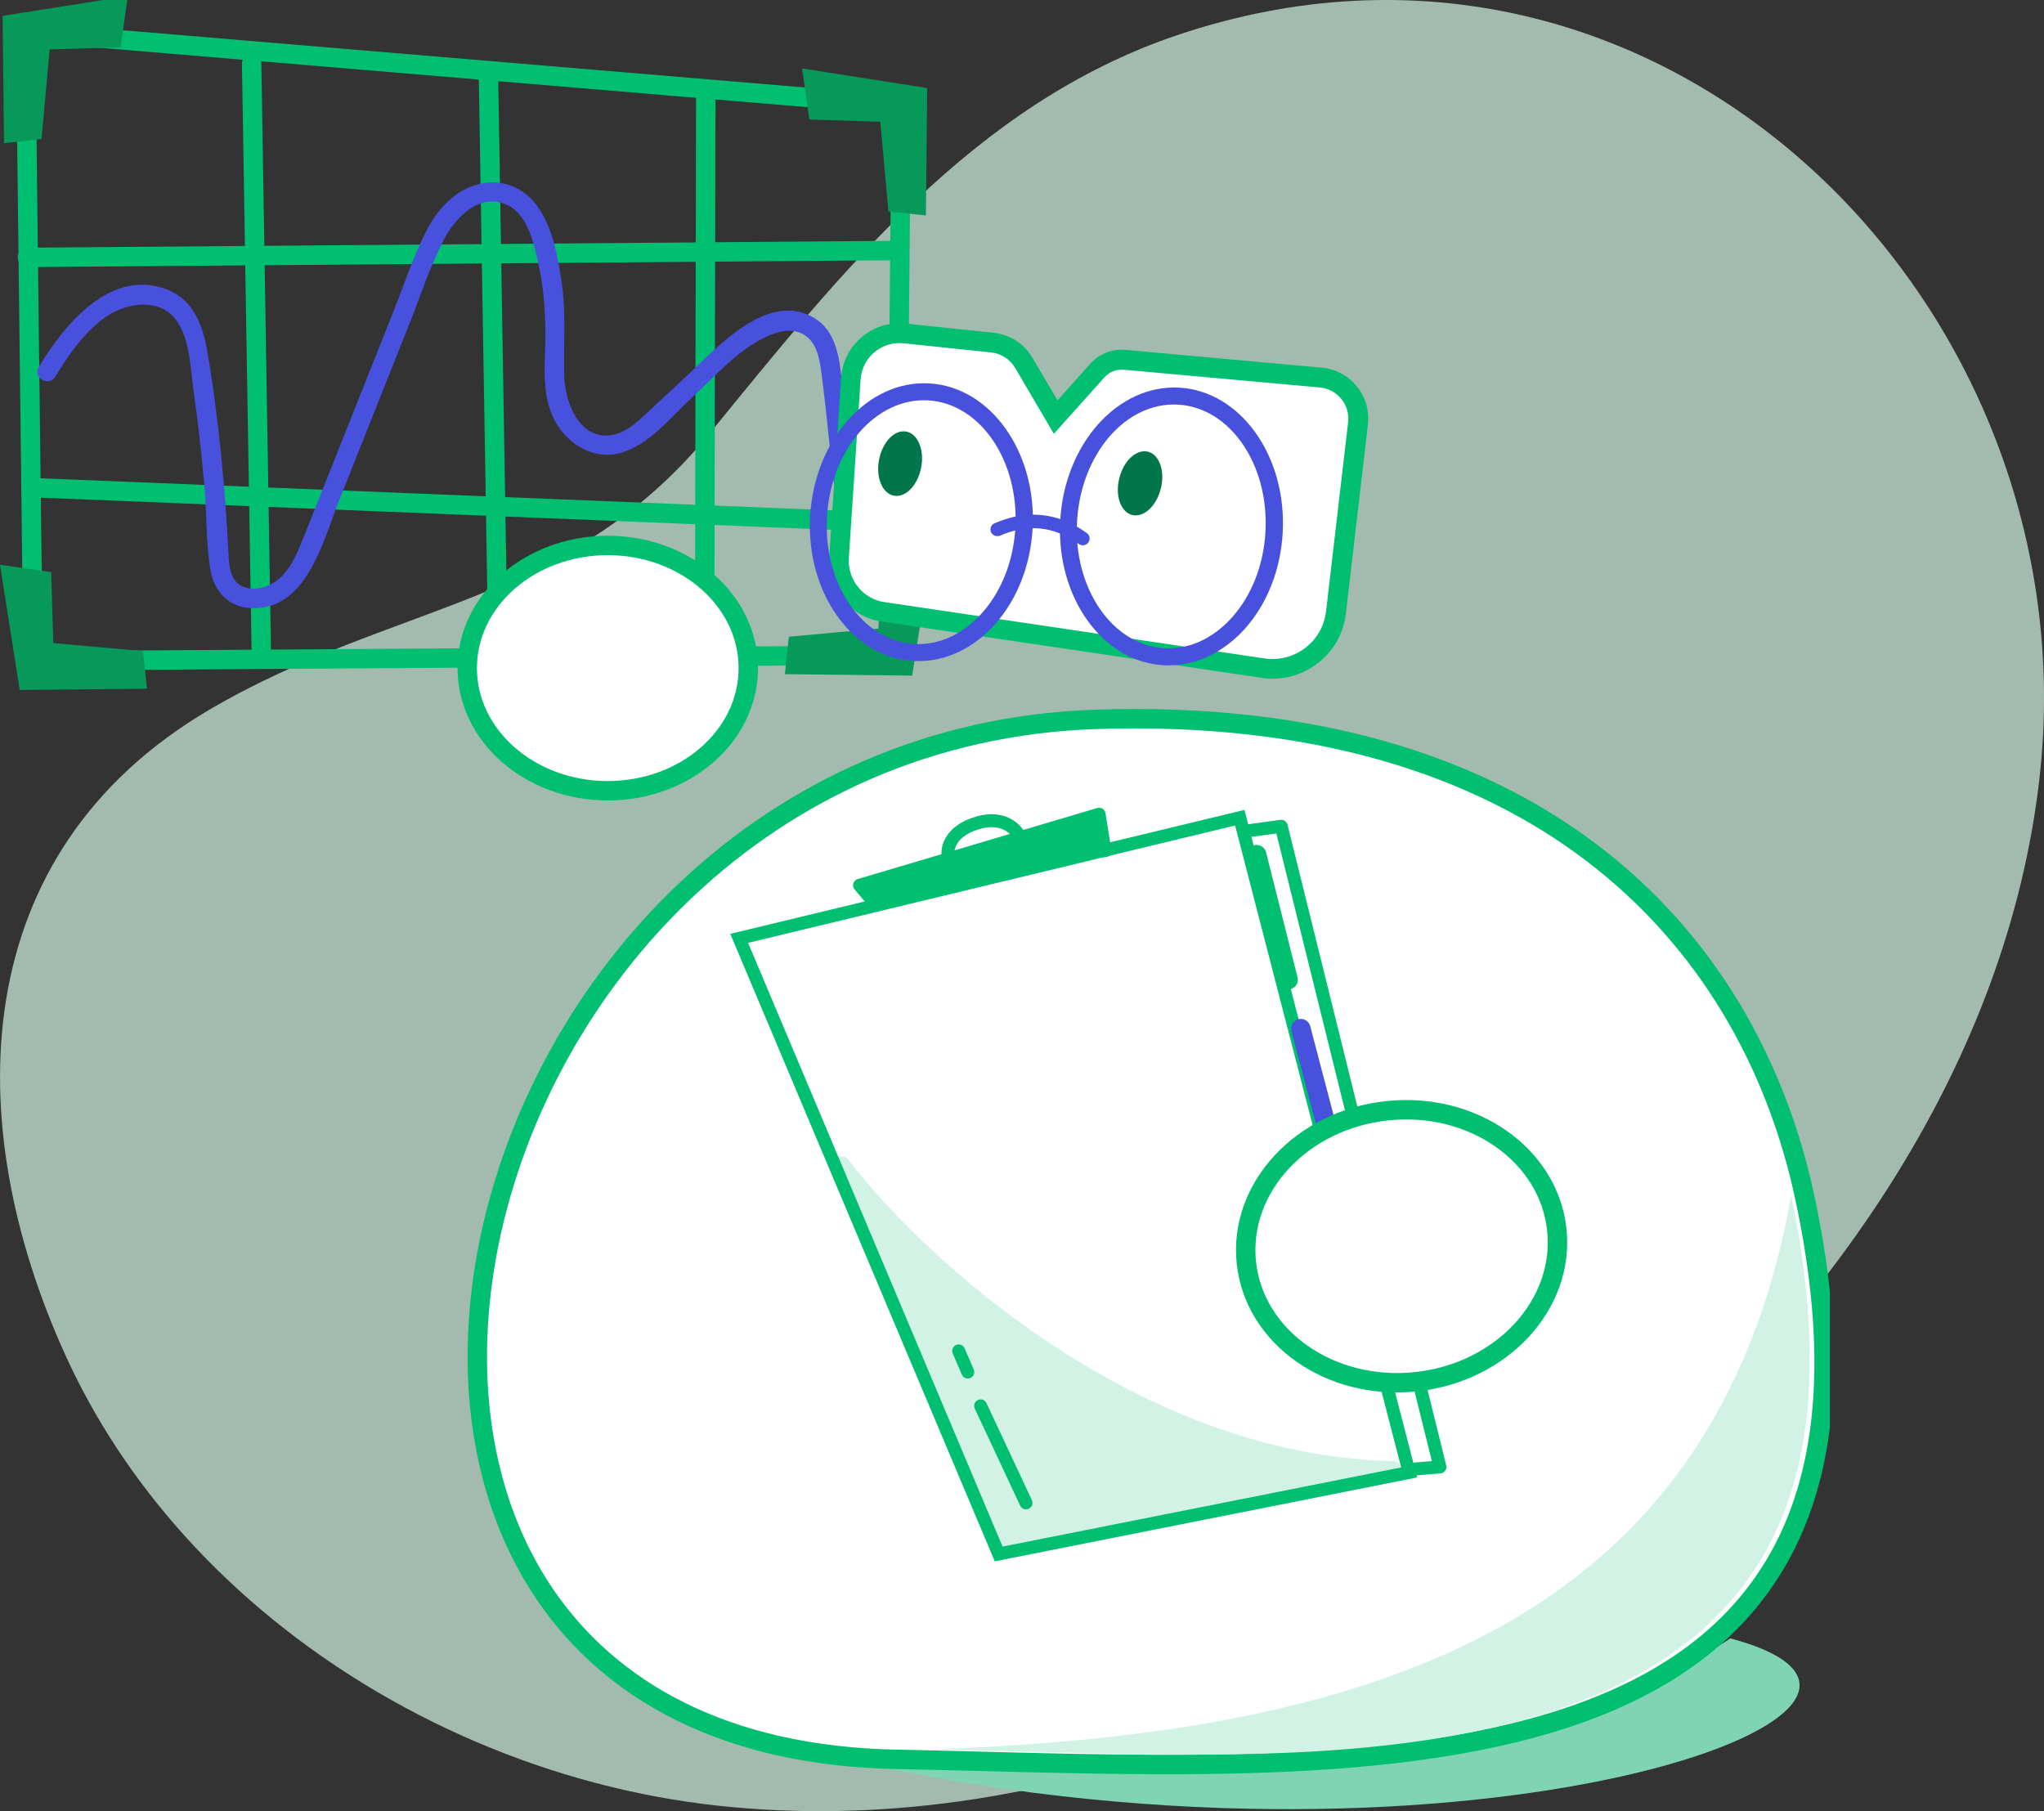 <svg width="158" height="140" viewBox="0 0 158 140" fill="none" xmlns="http://www.w3.org/2000/svg">
<rect x="0" y="0" width="158" height="140" fill="#333333" stroke="none"/>
<g clip-path="url(#clip0)">
<path d="M20.238 124.477C30.138 132.824 42.717 138.183 55.449 139.572C80.531 142.307 105.716 131.677 124.977 115.433C141.735 101.302 155.145 81.981 157.64 60.246C161.861 23.465 128.369 -9.904 90.986 2.721C75.267 8.029 64.992 21.086 54.891 33.459C43.958 46.851 30.284 46.567 16.17 54.869C-2.65 65.937 -3.153 86.753 5.084 104.811C8.557 112.436 13.838 119.08 20.238 124.477Z" fill="#D3F4E4" fill-opacity="0.7"/>
</g>
<g clip-path="url(#clip1)">
<path d="M19.452 4.933L20.203 50.7" stroke="#00BF71" stroke-width="1.5" stroke-miterlimit="10" stroke-linecap="round" stroke-linejoin="round"/>
<path d="M37.76 5.954L38.502 50.86" stroke="#00BF71" stroke-width="1.5" stroke-miterlimit="10" stroke-linecap="round" stroke-linejoin="round"/>
<path d="M54.556 7.168L54.466 50.209" stroke="#00BF71" stroke-width="1.5" stroke-miterlimit="10" stroke-linecap="round" stroke-linejoin="round"/>
<path d="M2.556 51.081L69.268 50.64L69.668 8.14L1.975 2.458L2.556 51.081Z" stroke="#00BF71" stroke-width="1.5" stroke-miterlimit="10" stroke-linecap="round" stroke-linejoin="round"/>
<path d="M2.125 19.897L69.097 19.366" stroke="#00BF71" stroke-width="1.5" stroke-miterlimit="10" stroke-linecap="round" stroke-linejoin="round"/>
<path d="M2.796 37.706L68.826 40.381" stroke="#00BF71" stroke-width="1.5" stroke-miterlimit="10" stroke-linecap="round" stroke-linejoin="round"/>
<path d="M4.279 29.111C5.291 27.447 6.494 25.704 8.097 24.551C9.52 23.519 11.925 22.998 13.308 24.391C14.701 25.784 14.711 28.47 14.972 30.294C15.312 32.688 15.583 35.094 15.793 37.499C15.984 39.663 15.914 41.908 16.265 44.053C16.545 45.756 17.728 46.979 19.501 47.009C23.75 47.099 24.973 41.798 26.206 38.701C28.009 34.172 29.813 29.632 31.617 25.102C32.479 22.928 33.221 20.633 34.293 18.558C35.135 16.905 36.949 14.951 39.033 15.763C40.817 16.454 41.298 18.919 41.648 20.553C42.16 22.908 42.21 25.243 42.119 27.638C42.039 29.642 42.13 31.736 43.442 33.36C44.535 34.713 46.288 35.505 48.012 35.004C50.187 34.372 51.9 32.208 53.494 30.724C55.257 29.091 56.971 27.107 59.176 26.054C60.098 25.613 61.25 25.313 62.172 25.884C63.134 26.485 63.345 27.718 63.485 28.75C63.856 31.546 64.106 34.362 64.427 37.158C64.537 38.11 66.04 38.12 65.93 37.158C65.639 34.562 65.359 31.977 65.068 29.381C64.868 27.608 64.627 25.593 62.944 24.581C59.326 22.397 55.318 26.986 52.993 29.151C52.081 30.003 51.159 30.845 50.247 31.696C49.415 32.468 48.503 33.41 47.34 33.62C44.755 34.072 43.653 31.035 43.613 29.031C43.553 26.576 43.773 24.191 43.402 21.735C43.122 19.841 42.731 17.677 41.618 16.053C40.606 14.57 38.963 13.818 37.169 14.199C35.245 14.61 33.862 16.103 32.99 17.787C31.918 19.881 31.176 22.166 30.304 24.351C29.372 26.706 28.43 29.051 27.498 31.406C26.566 33.761 25.624 36.106 24.692 38.461C24.241 39.583 23.811 40.706 23.349 41.828C22.929 42.86 22.448 43.972 21.586 44.724C20.894 45.325 19.872 45.686 18.97 45.416C17.788 45.075 17.708 43.772 17.657 42.74C17.527 40.255 17.357 37.779 17.106 35.314C16.826 32.568 16.485 29.812 16.014 27.097C15.673 25.152 14.952 23.198 12.988 22.407C8.588 20.643 4.991 25.072 3.006 28.349C2.485 29.181 3.778 29.943 4.279 29.111Z" fill="#4851DE"/>
<path d="M68.075 43.104L67.904 48.586L60.98 49.217L60.669 52.113L70.51 52.224L72.033 42.543L68.075 43.104Z" fill="#07995A"/>
<path fill-rule="evenodd" clip-rule="evenodd" d="M67.133 136.395C99.963 135.924 120.687 135.422 133.754 126.644C153.997 132.045 113.541 146.386 67.133 136.395Z" fill="#7FD4B4"/>
<path fill-rule="evenodd" clip-rule="evenodd" d="M69.278 135.993C103.871 136.674 149.929 141.094 139.497 92.501C135.088 72.007 118.402 54.53 84.821 55.602C33.081 57.225 16.385 134.981 69.278 135.993Z" fill="white" stroke="#00BF71" stroke-width="1.5"/>
<path fill-rule="evenodd" clip-rule="evenodd" d="M138.464 92.43C132.401 126.172 105.344 134.169 71.071 135.261C79.178 135.211 92.907 136.163 104.422 135.181C134.135 132.686 143.896 118.746 138.464 92.43Z" fill="#D1F2E5"/>
<path d="M81.593 32.242L84.81 28.644C85.341 28.053 86.123 27.742 86.915 27.812L102.077 29.186C103.861 29.346 105.164 30.949 104.963 32.733L103.26 47.344C102.939 50.1 100.393 52.054 97.648 51.643L68.235 47.284C66.191 46.983 64.718 45.159 64.858 43.095L65.77 29.276C65.91 27.141 67.794 25.548 69.929 25.768L76.713 26.48C77.725 26.59 78.627 27.161 79.138 28.043L81.593 32.242Z" fill="white" stroke="#00BF71" stroke-width="0.75"/>
<path d="M97.797 52.304C97.717 52.294 97.637 52.283 97.557 52.273L68.144 47.914C65.79 47.563 64.066 45.429 64.226 43.054L65.138 29.235C65.218 28.022 65.769 26.93 66.701 26.148C67.623 25.366 68.796 25.006 70.008 25.136L76.793 25.847C77.995 25.978 79.088 26.669 79.699 27.721L81.723 31.159L84.359 28.212C85.02 27.471 86.002 27.08 86.995 27.17L102.157 28.543C103.189 28.633 104.131 29.134 104.782 29.946C105.444 30.758 105.734 31.77 105.614 32.802L103.911 47.413C103.73 48.916 102.979 50.259 101.766 51.181C100.614 52.063 99.21 52.454 97.797 52.304ZM69.858 26.409C69.006 26.318 68.175 26.579 67.513 27.13C66.852 27.681 66.461 28.463 66.401 29.325L65.489 43.144C65.379 44.858 66.621 46.411 68.325 46.662L97.737 51.021C98.89 51.191 100.042 50.891 100.974 50.179C101.906 49.468 102.488 48.435 102.628 47.273L104.331 32.662C104.412 31.97 104.211 31.299 103.78 30.758C103.339 30.217 102.718 29.886 102.027 29.826L86.864 28.453C86.273 28.403 85.692 28.633 85.291 29.074L81.483 33.323L78.577 28.373C78.166 27.671 77.444 27.21 76.643 27.12L69.858 26.409Z" fill="#00BF71" stroke="#00BF71" stroke-width="0.25"/>
<path fill-rule="evenodd" clip-rule="evenodd" d="M87.516 39.806C88.408 40.026 89.4 39.114 89.731 37.761C90.071 36.408 89.62 35.136 88.739 34.915C87.847 34.695 86.855 35.607 86.524 36.959C86.183 38.302 86.624 39.585 87.516 39.806Z" fill="#00764A"/>
<path fill-rule="evenodd" clip-rule="evenodd" d="M69.087 38.312C69.989 38.493 70.931 37.531 71.202 36.158C71.472 34.795 70.961 33.542 70.069 33.362C69.167 33.181 68.225 34.143 67.955 35.516C67.684 36.879 68.185 38.132 69.087 38.312Z" fill="#00764A"/>
<path fill-rule="evenodd" clip-rule="evenodd" d="M71.001 51.102C70.861 51.102 70.731 51.102 70.6 51.092C65.86 50.821 62.283 45.791 62.623 39.878C62.964 33.966 67.093 29.366 71.833 29.636C76.573 29.907 80.151 34.938 79.82 40.86C79.66 43.696 78.628 46.322 76.924 48.246C75.26 50.1 73.176 51.102 71.001 51.102ZM63.926 39.948C63.626 45.139 66.652 49.549 70.671 49.779C72.585 49.889 74.449 49.028 75.922 47.374C77.435 45.67 78.347 43.325 78.487 40.78C78.778 35.589 75.761 31.18 71.743 30.949C67.724 30.719 64.217 34.757 63.926 39.948Z" fill="#4851DE"/>
<path fill-rule="evenodd" clip-rule="evenodd" d="M90.332 51.431C90.192 51.431 90.062 51.431 89.931 51.421C85.192 51.15 81.614 46.12 81.955 40.207C82.295 34.294 86.424 29.695 91.164 29.965C95.904 30.236 99.482 35.267 99.151 41.189C98.991 44.025 97.959 46.651 96.255 48.575C94.602 50.419 92.507 51.431 90.332 51.431ZM83.257 40.277C82.957 45.468 85.983 49.877 90.002 50.108C91.916 50.218 93.78 49.356 95.253 47.703C96.766 45.999 97.678 43.654 97.818 41.109C98.109 35.918 95.093 31.509 91.074 31.278C87.055 31.038 83.558 35.076 83.257 40.277Z" fill="#4851DE"/>
<path fill-rule="evenodd" clip-rule="evenodd" d="M76.944 41.422C76.793 41.382 76.663 41.272 76.603 41.131C76.493 40.871 76.613 40.56 76.874 40.45C79.389 39.357 81.794 39.608 84.009 41.201C84.239 41.372 84.299 41.692 84.129 41.933C83.959 42.163 83.638 42.224 83.397 42.053C81.473 40.67 79.469 40.46 77.284 41.412C77.174 41.442 77.054 41.452 76.944 41.422Z" fill="#4851DE"/>
<path d="M46.98 61.124C52.979 61.124 57.843 56.879 57.843 51.644C57.843 46.408 52.979 42.163 46.98 42.163C40.98 42.163 36.117 46.408 36.117 51.644C36.117 56.879 40.98 61.124 46.98 61.124Z" fill="white" stroke="#00BF71" stroke-width="1.5" stroke-miterlimit="10"/>
<path d="M62.563 9.24L68.045 9.411L68.676 16.346L71.572 16.656L71.672 6.805L62.002 5.292L62.563 9.24Z" fill="#07995A"/>
<path d="M9.32 3.66L3.838 3.821L3.207 10.755L0.311 11.066L0.201 1.225L9.881 -0.298L9.32 3.66Z" fill="#07995A"/>
<path d="M3.958 44.226L4.119 49.708L11.053 50.329L11.364 53.235L1.523 53.336L0 43.655L3.958 44.226Z" fill="#07995A"/>
<path d="M67.644 69.853L66.441 68.43L84.96 62.938L85.411 65.764" fill="#00BF71"/>
<path d="M67.644 69.853L66.441 68.43L84.96 62.938L85.411 65.764" stroke="#00BF71" stroke-miterlimit="10" stroke-linecap="round" stroke-linejoin="round"/>
<path d="M107.729 113.444C87.687 113.043 70.984 97.577 65.139 89.894L77.164 119.457L107.729 113.444Z" fill="#D1F2E5" stroke="#D1F2E5" stroke-linecap="round" stroke-linejoin="round"/>
<path d="M108.926 113.818L77.196 120.119L57.139 72.534L95.834 63.207L108.926 113.818Z" stroke="#00BF71"/>
<path d="M100.554 79.512L102.588 87.259" stroke="#4851DE" stroke-width="1.5" stroke-miterlimit="10" stroke-linecap="round" stroke-linejoin="round"/>
<path d="M96.515 64.21L99.04 63.87L111.307 113.395L108.932 113.585" stroke="#00BF71" stroke-miterlimit="10" stroke-linejoin="round"/>
<path d="M109.45 106.807C116.077 106.107 120.954 100.849 120.342 95.064C119.731 89.28 113.863 85.158 107.236 85.858C100.609 86.558 95.732 91.816 96.344 97.601C96.955 103.386 102.823 107.507 109.45 106.807Z" fill="white" stroke="#00BF71" stroke-width="1.5" stroke-miterlimit="10"/>
<path d="M79.308 116.167L75.801 108.671" stroke="#00BF71" stroke-miterlimit="10" stroke-linecap="round" stroke-linejoin="round"/>
<path d="M74.809 106.057L74.107 104.424" stroke="#00BF71" stroke-miterlimit="10" stroke-linecap="round" stroke-linejoin="round"/>
<path d="M97.137 66.062L99.572 75.733" stroke="#00BF71" stroke-width="1.5" stroke-miterlimit="10" stroke-linecap="round" stroke-linejoin="round"/>
<path d="M73.276 66.113C73.276 66.113 73.005 64.379 75.541 63.617C77.836 62.926 78.707 64.469 78.707 64.469" stroke="#00BF71" stroke-miterlimit="10" stroke-linecap="round" stroke-linejoin="round"/>
</g>
<defs>
<clipPath id="clip0">
<rect width="158" height="140" fill="white"/>
</clipPath>
<clipPath id="clip1">
<rect width="141.45" height="139.85" fill="white"/>
</clipPath>
</defs>
</svg>
